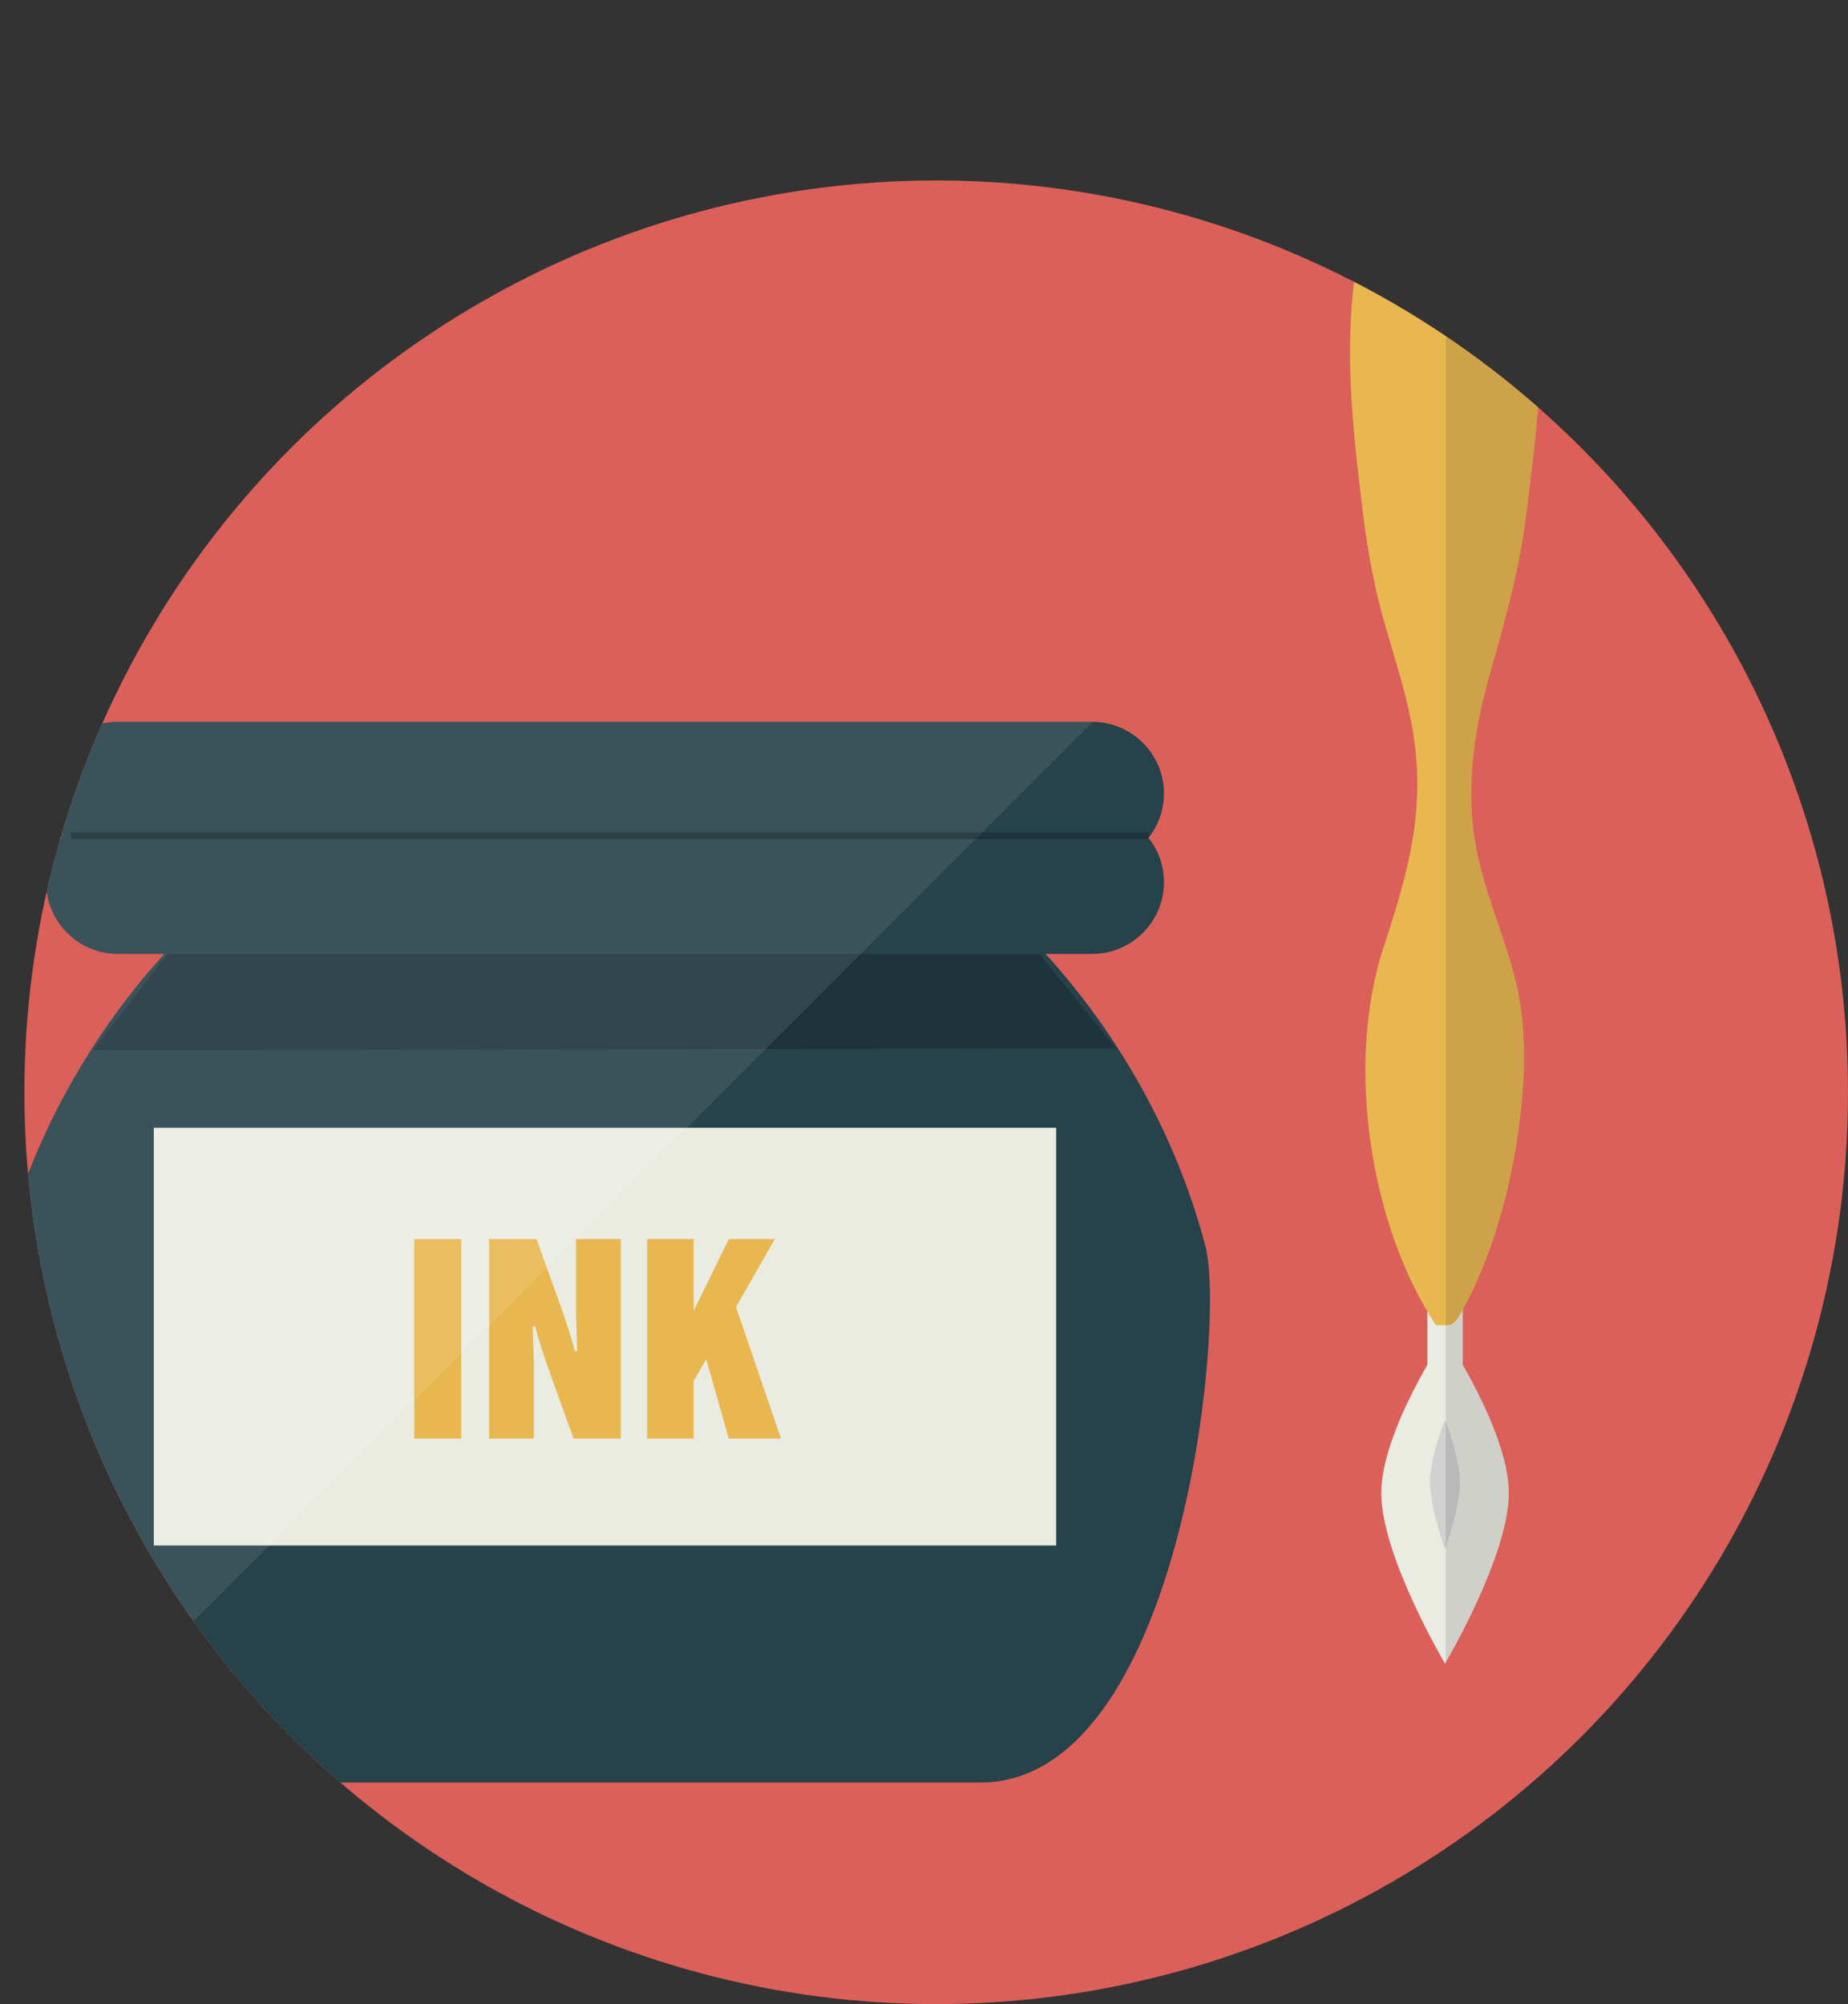 <?xml version="1.0" encoding="iso-8859-1"?>
<!-- Generator: Adobe Illustrator 18.0.0, SVG Export Plug-In . SVG Version: 6.00 Build 0)  -->
<!DOCTYPE svg PUBLIC "-//W3C//DTD SVG 1.1//EN" "http://www.w3.org/Graphics/SVG/1.1/DTD/svg11.dtd">
<svg version="1.1" xmlns="http://www.w3.org/2000/svg" xmlns:xlink="http://www.w3.org/1999/xlink" x="0px" y="0px"
	 viewBox="0 0 518.847 562.67" style="enable-background:new 0 0 518.847 562.67;" xml:space="preserve">
<rect x="0" y="0" width="518.847" height="562.67" fill="#333333" stroke="none"/>
<g id="_x23_pen-ink">
	<g>
		<defs>
			<circle id="SVGID_1_" cx="262.847" cy="306.665" r="256"/>
		</defs>
		<clipPath id="SVGID_2_">
			<use xlink:href="#SVGID_1_"  style="overflow:visible;"/>
		</clipPath>
		<circle style="clip-path:url(#SVGID_2_);fill:#DB605A;" cx="262.847" cy="306.665" r="256"/>
		<path style="clip-path:url(#SVGID_2_);fill:#26424B;" d="M33.054,242.919h273.609c11.074,0,20.134-9.06,20.134-20.134v0
			c0-11.074-9.06-20.134-20.134-20.134H33.054c-11.074,0-20.134,9.06-20.134,20.134v0C12.92,233.859,21.981,242.919,33.054,242.919z
			"/>
		<path style="clip-path:url(#SVGID_2_);fill:#26424B;" d="M136.663,220.269c22.13,0,44.261,0,66.391,0
			c54.546,0,116.641,58.022,135.388,129.643c5.837,22.301-7.205,150.553-63.261,150.553c-70.215,0-140.43,0-210.645,0
			C8.48,500.466-4.562,372.214,1.276,349.912C20.021,278.292,82.117,220.267,136.663,220.269z"/>
		<polygon style="opacity:0.22;clip-path:url(#SVGID_2_);" points="26.098,294.859 313.265,294.308 289.591,265.012 50.281,263.75 
					"/>
		<rect x="43.183" y="316.636" style="clip-path:url(#SVGID_2_);fill:#EAEBE1;" width="253.35" height="117.267"/>
		<path style="clip-path:url(#SVGID_2_);fill:#26424B;" d="M33.054,267.815h273.609c11.074,0,20.134-9.06,20.134-20.134v0
			c0-11.074-9.06-20.134-20.134-20.134H33.054c-11.074,0-20.134,9.06-20.134,20.134v0C12.92,258.755,21.981,267.815,33.054,267.815z
			"/>
		<g style="clip-path:url(#SVGID_2_);">
			<path style="fill:#E8B750;" d="M116.307,347.882h13.167v56h-13.167V347.882z"/>
			<path style="fill:#E8B750;" d="M137.342,347.882h13.287l6.383,17.745c1.9,5.271,3.358,9.834,4.376,13.688h0.682l-0.321-9.474
				v-21.959h12.525v56h-13.247l-6.383-17.743c-1.901-5.273-3.359-9.849-4.376-13.729h-0.723l0.321,9.474v21.998h-12.525V347.882z"/>
			<path style="fill:#E8B750;" d="M181.7,347.882h13.047v20.193l9.875-20.193h12.927l-10.903,19.08l12.608,36.92h-14.637
				l-6.353-22.293l-3.518,6.156v16.138H181.7V347.882z"/>
		</g>
		<rect x="400.737" y="358.975" style="clip-path:url(#SVGID_2_);fill:#EAEBE1;" width="9.942" height="45.055"/>
		<path style="clip-path:url(#SVGID_2_);fill:#E8B750;" d="M403.127,372.014c-18.429-27.81-25.513-73.152-14.639-106.174
			c6.624-20.118,11.834-37.983,8.291-59.932c-1.659-10.281-4.88-20.009-7.743-29.855c-3.06-10.523-5.038-21.046-6.379-32.063
			c-2.55-20.948-4.968-41.465-2.743-62.647c2.084-19.834,6.307-39.555,12.858-57.935c2.581-7.241,5.498-14.38,9.032-21.02
			c1.446-2.717,1.748-2.376,4.34-2.376c2.906,0,3.37,2.436,4.834,5.423c7.958,16.237,13.281,34.393,16.842,52.702
			c2.637,13.363,4.413,27.161,4.552,40.913c0.152,15.102-1.987,30.048-3.8,44.939c-1.895,15.566-5.812,29.703-10.068,44.514
			c-4.088,14.225-6.659,29.304-4.851,44.385c1.701,14.183,7.589,26.641,11.269,40.086c3.914,14.298,3.471,28.808,1.522,43.506
			c-1.814,13.675-5.143,27.107-10.219,39.547c-1.936,4.714-4.1,9.321-6.635,13.609C407.726,372.789,406.224,372.014,403.127,372.014
			z"/>
		<path style="clip-path:url(#SVGID_2_);fill:#EAEBE1;" d="M387.805,419.244c0,17.614,17.903,47.84,17.903,47.84
			s17.903-30.226,17.903-47.84s-17.903-44.16-17.903-44.16S387.805,401.63,387.805,419.244z"/>
		<path style="clip-path:url(#SVGID_2_);fill:#D1D1CF;" d="M401.494,416.104c0,6.988,4.214,18.98,4.214,18.98
			s4.214-11.992,4.214-18.98c0-6.988-4.214-17.52-4.214-17.52S401.494,409.116,401.494,416.104z"/>
		<g style="opacity:0.4;clip-path:url(#SVGID_2_);">
			<path style="opacity:0.3;fill:#0D0B10;" d="M428.572,143.991c1.813-14.892,3.952-29.837,3.8-44.939
				c-0.138-13.752-1.915-27.55-4.552-40.913c-3.561-18.309-8.884-36.465-16.842-52.702c-1.464-2.987-1.928-5.423-4.834-5.423
				c-0.083,0-0.158-0.001-0.236-0.002v466.732c1.954-3.363,17.704-30.979,17.704-47.5c0-11.503-7.634-26.811-12.932-36.051v-15.5
				c2.067-3.727,3.896-7.65,5.545-11.663c5.076-12.44,8.405-25.872,10.219-39.547c1.95-14.698,2.392-29.208-1.522-43.506
				c-3.68-13.445-9.568-25.903-11.269-40.086c-1.808-15.081,0.764-30.16,4.851-44.385
				C422.76,173.694,426.677,159.557,428.572,143.991z"/>
		</g>
		<g style="opacity:0.09;clip-path:url(#SVGID_2_);">
			<path style="fill:#FFFFFF;" d="M306.663,202.651H33.054c-11.074,0-20.134,9.06-20.134,20.134c0,4.693,1.64,9.014,4.358,12.448
				c-2.718,3.433-4.358,7.755-4.358,12.448c0,11.073,9.06,20.134,20.134,20.134H46.17c-20.375,22.354-36.739,50.937-44.894,82.096
				c-4.361,16.66,1.818,92.438,28.59,129.714L306.831,202.66C306.775,202.659,306.72,202.651,306.663,202.651z"/>
		</g>
		<g style="opacity:0.22;clip-path:url(#SVGID_2_);">
			<rect x="19.907" y="233.584" width="302.5" height="2"/>
		</g>
	</g>
</g>
<g id="Livello_1">
</g>
</svg>
